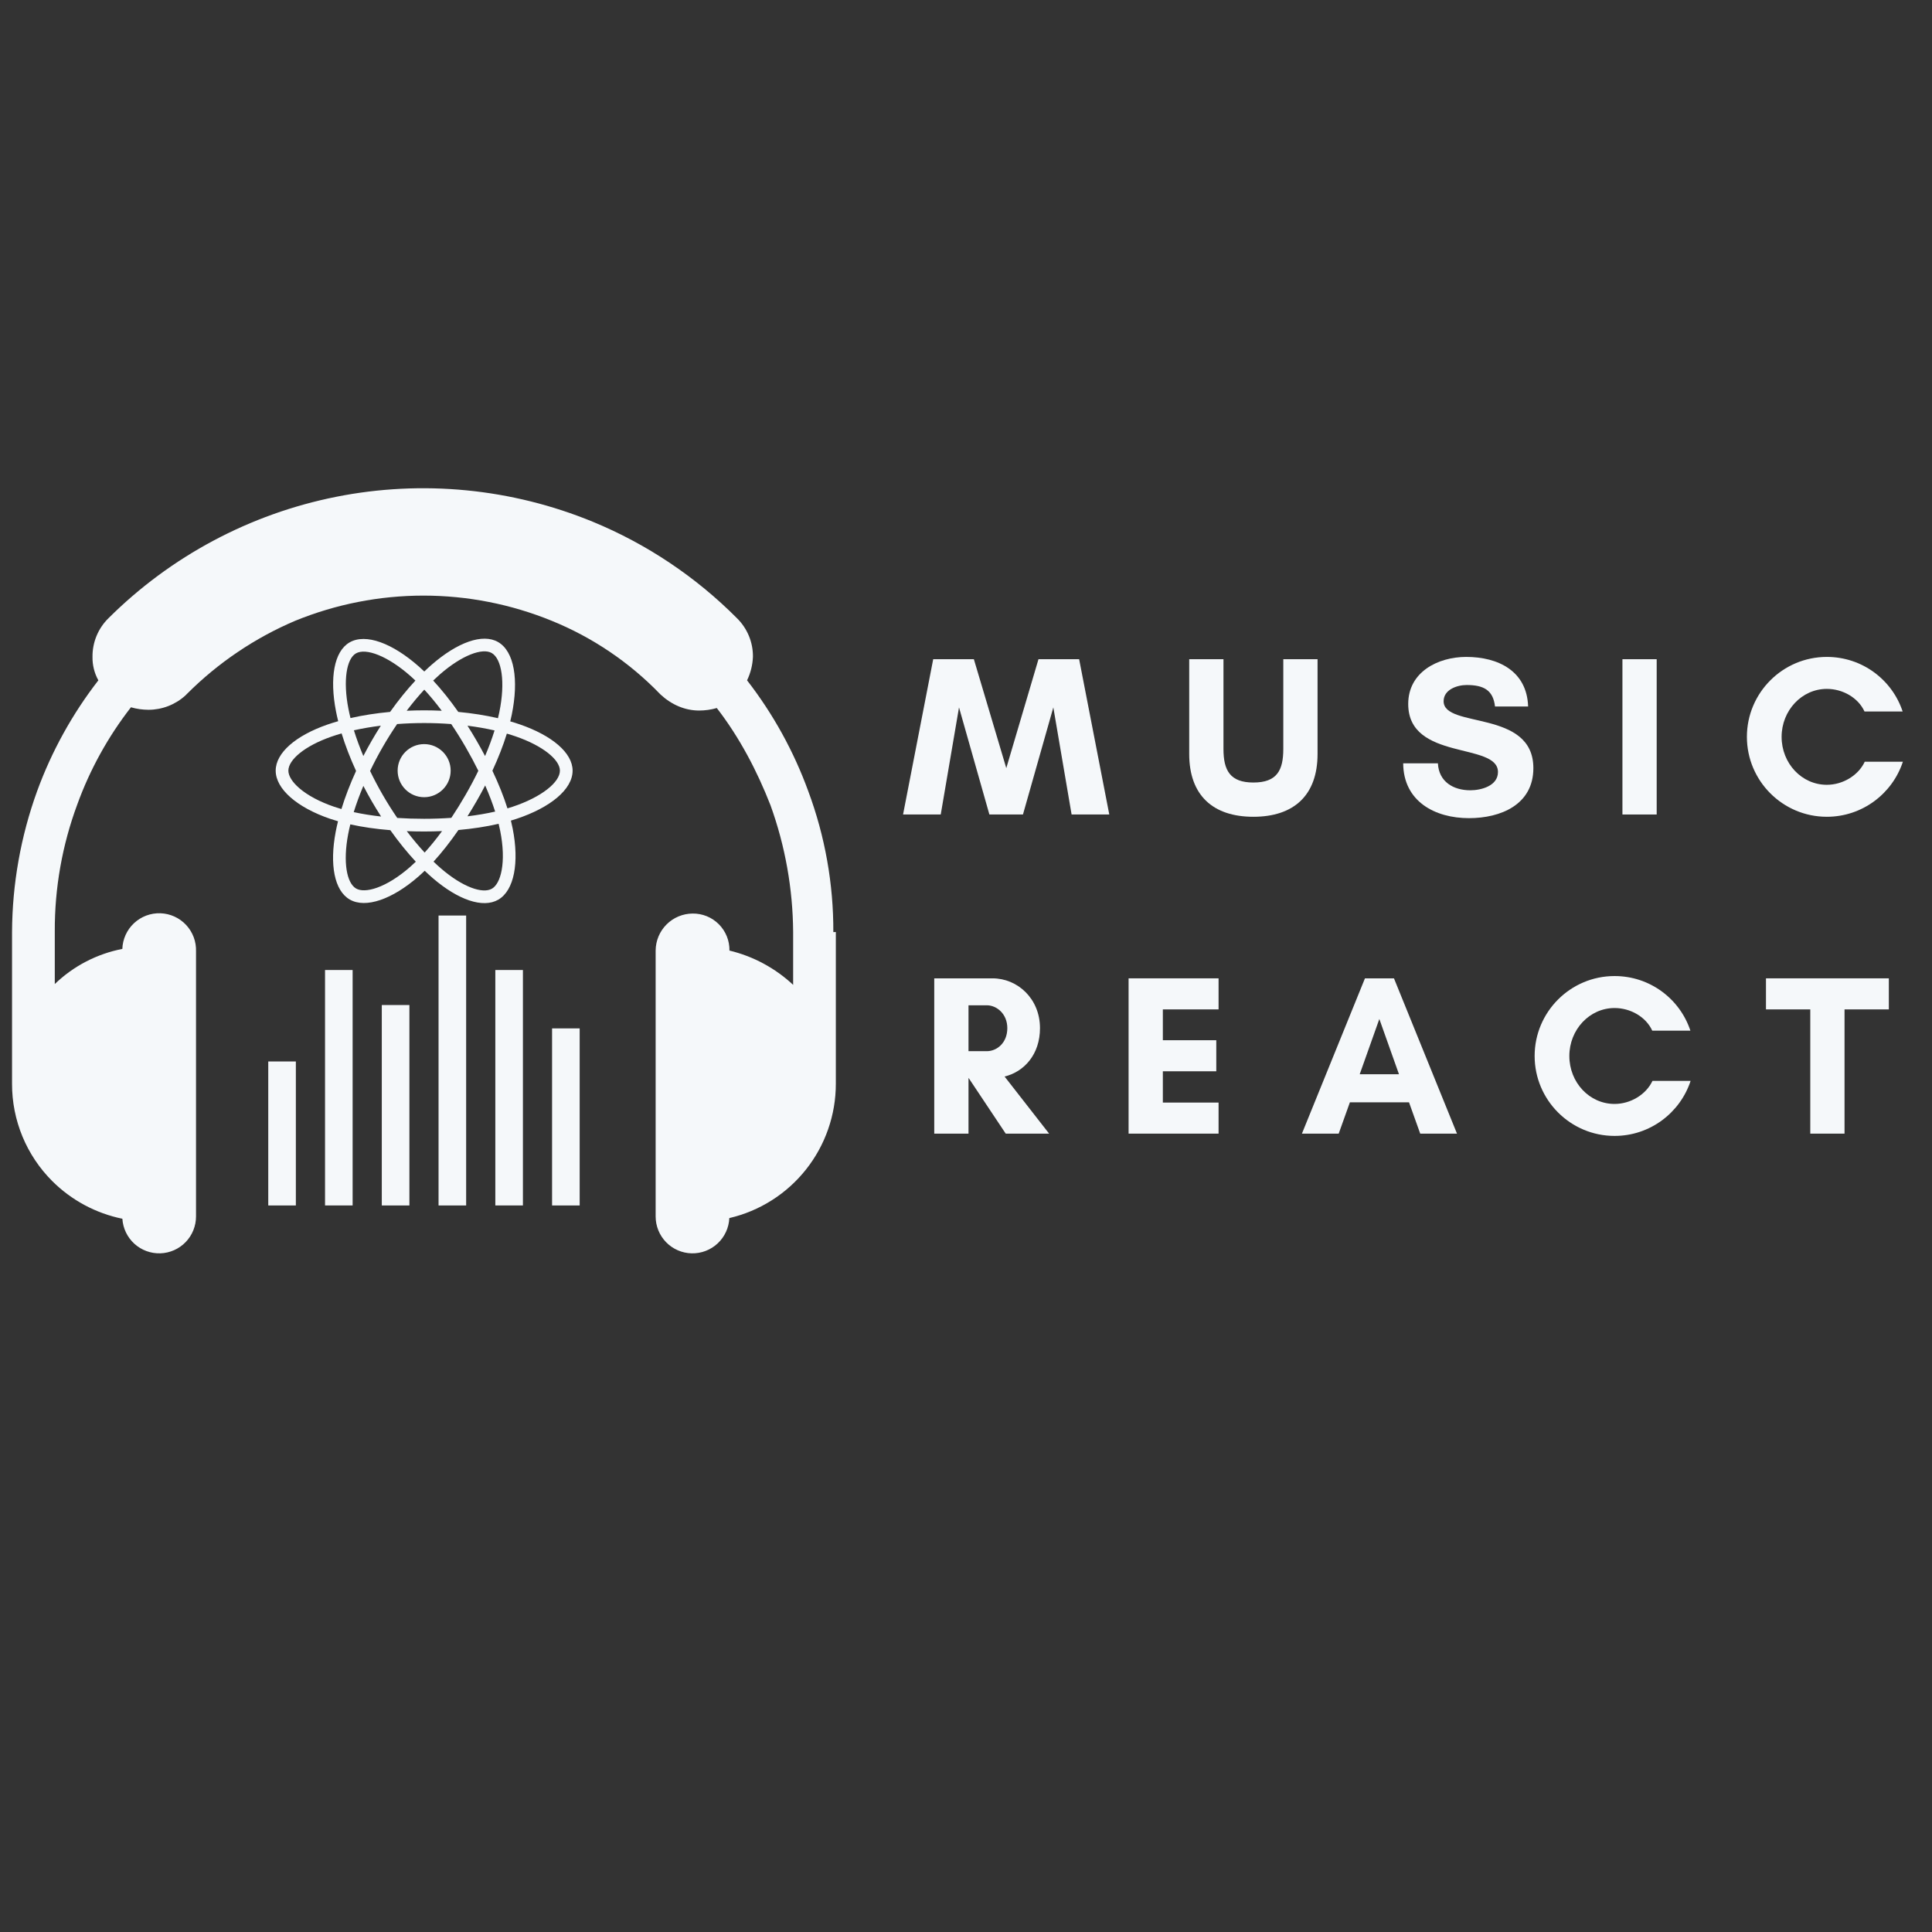 <svg xmlns="http://www.w3.org/2000/svg" width="1125" viewBox="0 0 1125 1125" height="1125" version="1.0"><rect x="0" y="0" width="1125" height="1125" fill="#333333" stroke="none"/><defs><clipPath id="a"><path d="M 7 284.297 L 486.879 284.297 L 486.879 729.797 L 7 729.797 Z M 7 284.297"/></clipPath><clipPath id="b"><path d="M 160.355 371 L 333.605 371 L 333.605 526 L 160.355 526 Z M 160.355 371"/></clipPath></defs><g clip-path="url(#a)"><path fill="#F5F8FA" d="M 486.707 542.707 L 486.707 631.129 C 486.707 633.371 486.609 635.613 486.422 637.852 C 486.234 640.09 485.953 642.316 485.574 644.527 C 485.199 646.742 484.734 648.938 484.176 651.109 C 483.613 653.285 482.965 655.434 482.227 657.551 C 481.488 659.672 480.66 661.758 479.746 663.809 C 478.832 665.859 477.832 667.867 476.75 669.836 C 475.668 671.801 474.504 673.719 473.262 675.586 C 472.02 677.457 470.699 679.27 469.305 681.027 C 467.91 682.785 466.441 684.484 464.906 686.117 C 463.367 687.754 461.766 689.32 460.094 690.82 C 458.426 692.324 456.699 693.75 454.91 695.105 C 453.121 696.461 451.277 697.738 449.383 698.938 C 447.488 700.141 445.543 701.258 443.555 702.297 C 441.562 703.332 439.535 704.285 437.465 705.152 C 435.395 706.02 433.293 706.797 431.16 707.488 C 429.023 708.176 426.863 708.777 424.68 709.285 C 424.648 709.98 424.586 710.668 424.488 711.355 C 424.391 712.043 424.262 712.727 424.098 713.398 C 423.934 714.074 423.738 714.738 423.512 715.395 C 423.281 716.051 423.023 716.691 422.734 717.324 C 422.445 717.953 422.125 718.566 421.773 719.168 C 421.426 719.766 421.047 720.348 420.641 720.91 C 420.234 721.473 419.805 722.016 419.344 722.535 C 418.887 723.059 418.406 723.555 417.898 724.027 C 417.391 724.504 416.863 724.949 416.312 725.375 C 415.766 725.797 415.195 726.191 414.605 726.559 C 414.02 726.926 413.414 727.266 412.793 727.574 C 412.172 727.883 411.539 728.16 410.891 728.41 C 410.242 728.656 409.586 728.871 408.918 729.055 C 408.246 729.238 407.57 729.391 406.887 729.508 C 406.203 729.625 405.52 729.711 404.828 729.762 C 404.133 729.812 403.441 729.832 402.75 729.816 C 402.055 729.801 401.363 729.75 400.676 729.668 C 399.988 729.586 399.305 729.469 398.629 729.32 C 397.953 729.168 397.281 728.988 396.625 728.773 C 395.965 728.559 395.316 728.316 394.68 728.039 C 394.043 727.762 393.422 727.453 392.816 727.117 C 392.211 726.781 391.621 726.414 391.051 726.02 C 390.48 725.625 389.93 725.207 389.402 724.758 C 388.871 724.312 388.363 723.84 387.879 723.344 C 387.395 722.844 386.938 722.328 386.504 721.785 C 386.07 721.242 385.66 720.684 385.281 720.102 C 384.902 719.52 384.551 718.922 384.23 718.309 C 383.906 717.695 383.617 717.066 383.355 716.422 C 383.094 715.781 382.867 715.125 382.668 714.461 C 382.469 713.793 382.305 713.121 382.172 712.441 C 382.039 711.758 381.941 711.074 381.875 710.383 C 381.809 709.691 381.777 709 381.777 708.305 L 381.777 553.457 C 381.785 552.754 381.824 552.055 381.898 551.355 C 381.973 550.656 382.082 549.961 382.223 549.273 C 382.363 548.586 382.539 547.906 382.746 547.234 C 382.953 546.562 383.191 545.902 383.465 545.254 C 383.738 544.605 384.039 543.973 384.371 543.355 C 384.707 542.734 385.066 542.133 385.461 541.551 C 385.852 540.965 386.27 540.402 386.719 539.859 C 387.164 539.316 387.637 538.797 388.133 538.301 C 388.629 537.805 389.148 537.332 389.691 536.887 C 390.234 536.441 390.797 536.023 391.379 535.629 C 391.965 535.238 392.566 534.875 393.184 534.543 C 393.801 534.211 394.434 533.91 395.082 533.637 C 395.73 533.367 396.391 533.125 397.062 532.918 C 397.734 532.711 398.414 532.539 399.102 532.398 C 399.789 532.254 400.48 532.148 401.18 532.074 C 401.879 532 402.578 531.961 403.281 531.957 C 403.988 531.945 404.695 531.973 405.398 532.031 C 406.105 532.094 406.805 532.188 407.5 532.32 C 408.195 532.449 408.883 532.617 409.559 532.816 C 410.238 533.016 410.906 533.25 411.562 533.516 C 412.215 533.781 412.855 534.082 413.48 534.41 C 414.105 534.742 414.715 535.105 415.305 535.496 C 415.891 535.887 416.461 536.309 417.008 536.758 C 417.555 537.207 418.078 537.68 418.578 538.184 C 419.078 538.684 419.551 539.207 419.996 539.758 C 420.445 540.305 420.863 540.875 421.25 541.469 C 421.641 542.059 422 542.668 422.328 543.293 C 422.66 543.922 422.957 544.562 423.219 545.219 C 423.484 545.875 423.715 546.543 423.914 547.223 C 424.109 547.902 424.273 548.59 424.402 549.289 C 424.531 549.984 424.625 550.684 424.684 551.391 C 424.742 552.098 424.766 552.805 424.754 553.512 C 431.691 555.18 438.305 557.707 444.59 561.09 C 450.875 564.477 456.629 568.605 461.848 573.48 L 461.848 542.707 C 461.758 530.129 460.609 517.648 458.398 505.266 C 456.188 492.879 452.945 480.773 448.676 468.941 C 440.863 448.922 430.613 429.383 417.391 412.285 C 414.043 413.25 410.625 413.738 407.141 413.746 C 398.797 413.746 391.027 410.324 384.688 404.469 L 384.199 403.977 C 375.293 394.781 365.539 386.605 354.934 379.445 C 344.324 372.281 333.098 366.293 321.242 361.473 C 315.328 359.062 309.312 356.938 303.195 355.109 C 297.078 353.277 290.883 351.746 284.617 350.52 C 278.352 349.289 272.039 348.363 265.684 347.746 C 259.328 347.129 252.957 346.82 246.57 346.82 C 240.188 346.82 233.816 347.129 227.461 347.746 C 221.102 348.363 214.793 349.289 208.527 350.52 C 202.258 351.746 196.066 353.277 189.949 355.109 C 183.828 356.938 177.812 359.062 171.902 361.473 C 160.145 366.473 148.973 372.551 138.383 379.699 C 127.793 386.848 117.98 394.941 108.945 403.977 L 107.977 404.957 C 106.52 406.285 104.953 407.469 103.277 408.504 C 101.602 409.543 99.848 410.418 98.012 411.133 C 96.176 411.848 94.289 412.387 92.352 412.754 C 90.418 413.117 88.465 413.305 86.492 413.309 C 83.012 413.301 79.598 412.812 76.254 411.848 C 69.586 420.414 63.629 429.445 58.383 438.949 C 53.137 448.453 48.664 458.309 44.969 468.516 C 40.602 480.309 37.32 492.395 35.125 504.777 C 32.93 517.16 31.855 529.641 31.902 542.219 L 31.902 573 C 34.605 570.395 37.48 567.996 40.527 565.805 C 43.574 563.617 46.762 561.656 50.09 559.926 C 53.422 558.195 56.855 556.711 60.398 555.477 C 63.941 554.238 67.555 553.266 71.238 552.551 C 71.262 551.848 71.32 551.148 71.41 550.449 C 71.504 549.75 71.629 549.062 71.789 548.375 C 71.949 547.691 72.141 547.016 72.367 546.348 C 72.594 545.684 72.852 545.027 73.141 544.387 C 73.434 543.746 73.754 543.121 74.105 542.512 C 74.457 541.902 74.836 541.312 75.246 540.742 C 75.656 540.168 76.094 539.621 76.555 539.09 C 77.02 538.562 77.508 538.059 78.023 537.578 C 78.535 537.094 79.07 536.641 79.629 536.215 C 80.188 535.785 80.762 535.387 81.359 535.012 C 81.957 534.641 82.57 534.301 83.203 533.988 C 83.832 533.68 84.477 533.398 85.133 533.152 C 85.793 532.906 86.461 532.691 87.141 532.508 C 87.82 532.324 88.504 532.18 89.199 532.062 C 89.895 531.949 90.59 531.871 91.293 531.824 C 91.992 531.777 92.695 531.766 93.398 531.789 C 94.102 531.812 94.801 531.871 95.496 531.961 C 96.195 532.055 96.883 532.18 97.57 532.34 C 98.254 532.5 98.93 532.695 99.594 532.922 C 100.258 533.145 100.914 533.406 101.551 533.695 C 102.191 533.984 102.816 534.309 103.426 534.66 C 104.035 535.012 104.625 535.391 105.195 535.801 C 105.766 536.211 106.316 536.648 106.844 537.113 C 107.375 537.578 107.879 538.066 108.359 538.578 C 108.84 539.094 109.293 539.629 109.719 540.188 C 110.148 540.746 110.547 541.324 110.918 541.922 C 111.289 542.52 111.629 543.133 111.941 543.766 C 112.25 544.395 112.531 545.039 112.777 545.699 C 113.023 546.359 113.238 547.027 113.422 547.707 C 113.602 548.387 113.75 549.074 113.867 549.77 C 113.98 550.461 114.059 551.16 114.105 551.863 C 114.152 552.562 114.164 553.266 114.141 553.969 L 114.141 708.305 C 114.141 708.996 114.109 709.684 114.043 710.371 C 113.977 711.055 113.879 711.738 113.75 712.414 C 113.617 713.094 113.453 713.762 113.258 714.426 C 113.062 715.086 112.836 715.734 112.578 716.375 C 112.32 717.016 112.031 717.641 111.715 718.254 C 111.395 718.867 111.051 719.461 110.672 720.039 C 110.297 720.617 109.895 721.176 109.465 721.715 C 109.035 722.254 108.582 722.773 108.102 723.27 C 107.625 723.766 107.121 724.238 106.598 724.684 C 106.074 725.133 105.527 725.551 104.965 725.949 C 104.398 726.344 103.816 726.711 103.215 727.047 C 102.613 727.387 102 727.695 101.367 727.977 C 100.738 728.254 100.098 728.504 99.441 728.719 C 98.789 728.938 98.125 729.125 97.453 729.277 C 96.781 729.43 96.105 729.551 95.422 729.641 C 94.738 729.727 94.051 729.781 93.363 729.805 C 92.672 729.824 91.984 729.816 91.297 729.77 C 90.609 729.727 89.926 729.648 89.246 729.539 C 88.562 729.43 87.891 729.285 87.223 729.109 C 86.559 728.934 85.902 728.727 85.254 728.488 C 84.605 728.25 83.973 727.98 83.352 727.68 C 82.73 727.383 82.129 727.051 81.539 726.695 C 80.949 726.336 80.379 725.949 79.828 725.539 C 79.273 725.125 78.742 724.688 78.234 724.223 C 77.723 723.758 77.238 723.27 76.773 722.758 C 76.312 722.246 75.875 721.715 75.465 721.16 C 75.051 720.609 74.668 720.035 74.312 719.445 C 73.953 718.855 73.629 718.25 73.328 717.629 C 73.031 717.004 72.762 716.371 72.527 715.723 C 72.289 715.074 72.082 714.418 71.91 713.75 C 71.738 713.082 71.594 712.406 71.484 711.727 C 71.379 711.047 71.301 710.359 71.258 709.672 C 67.414 708.887 63.648 707.828 59.961 706.492 C 56.27 705.156 52.699 703.562 49.242 701.707 C 45.785 699.852 42.48 697.754 39.328 695.414 C 36.176 693.078 33.211 690.523 30.434 687.754 C 28.578 685.902 26.816 683.961 25.152 681.938 C 23.488 679.91 21.926 677.805 20.469 675.625 C 19.012 673.445 17.664 671.199 16.43 668.887 C 15.191 666.574 14.074 664.207 13.07 661.781 C 12.066 659.359 11.188 656.891 10.43 654.379 C 9.668 651.871 9.035 649.328 8.527 646.754 C 8.016 644.18 7.637 641.59 7.383 638.977 C 7.129 636.367 7.004 633.75 7.012 631.129 L 7.012 542.707 C 7.078 528.723 8.336 514.844 10.789 501.074 C 13.238 487.305 16.848 473.844 21.609 460.695 C 25.848 449.082 30.957 437.863 36.938 427.039 C 42.918 416.219 49.695 405.926 57.273 396.16 C 56.113 394.07 55.242 391.867 54.664 389.547 C 54.086 387.23 53.82 384.875 53.863 382.484 C 53.84 380.398 54.027 378.328 54.422 376.277 C 54.816 374.223 55.41 372.234 56.207 370.301 C 57.004 368.371 57.984 366.539 59.152 364.809 C 60.32 363.074 61.645 361.477 63.137 360.012 C 65.387 357.77 67.676 355.57 70.008 353.414 C 72.34 351.258 74.711 349.141 77.117 347.07 C 79.527 345 81.973 342.977 84.457 340.992 C 86.938 339.012 89.457 337.078 92.012 335.191 C 94.566 333.301 97.152 331.461 99.773 329.668 C 102.395 327.871 105.047 326.129 107.734 324.434 C 110.418 322.734 113.133 321.09 115.879 319.492 C 118.625 317.895 121.398 316.352 124.203 314.855 C 127.004 313.359 129.832 311.918 132.688 310.527 C 135.543 309.137 138.422 307.797 141.324 306.512 C 144.23 305.227 147.156 303.996 150.105 302.816 C 153.055 301.641 156.023 300.516 159.016 299.449 C 162.004 298.379 165.012 297.363 168.039 296.406 C 171.066 295.449 174.113 294.543 177.172 293.699 C 180.234 292.852 183.309 292.062 186.398 291.328 C 189.484 290.594 192.59 289.914 195.703 289.297 C 198.816 288.676 201.941 288.113 205.074 287.605 C 208.211 287.102 211.355 286.652 214.504 286.262 C 217.656 285.875 220.812 285.539 223.977 285.266 C 227.141 284.992 230.309 284.777 233.48 284.617 C 236.648 284.461 239.824 284.359 242.996 284.316 C 246.172 284.277 249.348 284.293 252.523 284.367 C 255.695 284.441 258.867 284.574 262.039 284.766 C 265.207 284.957 268.371 285.207 271.531 285.516 C 274.691 285.82 277.848 286.188 280.992 286.609 C 284.141 287.035 287.277 287.516 290.406 288.051 C 293.539 288.59 296.656 289.188 299.762 289.84 C 302.871 290.492 305.965 291.199 309.047 291.969 C 312.129 292.734 315.195 293.555 318.246 294.434 C 321.297 295.312 324.332 296.246 327.348 297.238 C 330.367 298.227 333.363 299.273 336.344 300.375 C 339.324 301.473 342.281 302.629 345.219 303.836 C 360.934 310.316 375.855 318.285 389.984 327.742 C 404.113 337.199 417.172 347.953 429.164 360.012 C 430.652 361.477 431.98 363.074 433.145 364.809 C 434.312 366.539 435.293 368.371 436.09 370.301 C 436.887 372.234 437.484 374.223 437.879 376.277 C 438.273 378.328 438.457 380.398 438.434 382.484 C 438.227 387.277 437.086 391.836 435.016 396.16 C 442.59 405.926 449.363 416.219 455.34 427.039 C 461.312 437.863 466.418 449.082 470.648 460.695 C 475.531 473.82 479.199 487.277 481.652 501.066 C 484.105 514.855 485.305 528.754 485.246 542.762 Z M 486.707 542.707"/></g><path fill="#F5F8FA" d="M 156.207 618.09 L 172.277 618.09 L 172.277 701.938 L 156.207 701.938 Z M 156.207 618.09"/><path fill="#F5F8FA" d="M 189.266 564.836 L 205.332 564.836 L 205.332 701.926 L 189.266 701.926 Z M 189.266 564.836"/><path fill="#F5F8FA" d="M 222.32 585.23 L 238.391 585.23 L 238.391 701.938 L 222.32 701.938 Z M 222.32 585.23"/><path fill="#F5F8FA" d="M 255.367 533.113 L 271.438 533.113 L 271.438 701.938 L 255.367 701.938 Z M 255.367 533.113"/><path fill="#F5F8FA" d="M 288.426 564.836 L 304.496 564.836 L 304.496 701.926 L 288.426 701.926 Z M 288.426 564.836"/><path fill="#F5F8FA" d="M 321.473 598.832 L 337.543 598.832 L 337.543 701.938 L 321.473 701.938 Z M 321.473 598.832"/><g clip-path="url(#b)"><path fill="#F5F8FA" d="M 302.684 421.812 C 300.895 421.191 299.035 420.609 297.117 420.055 C 297.434 418.77 297.727 417.5 297.98 416.254 C 302.191 395.781 299.441 379.289 290.035 373.859 C 281.012 368.652 266.262 374.082 251.363 387.062 C 249.93 388.309 248.492 389.629 247.062 391.016 C 246.102 390.098 245.148 389.215 244.199 388.367 C 228.582 374.488 212.934 368.641 203.535 374.086 C 194.523 379.309 191.855 394.812 195.648 414.215 C 196.016 416.09 196.445 418.004 196.926 419.949 C 194.715 420.578 192.574 421.25 190.531 421.961 C 172.227 428.352 160.535 438.363 160.535 448.75 C 160.535 459.473 173.086 470.234 192.148 476.758 C 193.652 477.273 195.215 477.762 196.824 478.219 C 196.301 480.324 195.848 482.383 195.465 484.398 C 191.852 503.465 194.676 518.602 203.66 523.789 C 212.941 529.148 228.523 523.637 243.691 510.367 C 244.895 509.32 246.094 508.203 247.297 507.039 C 248.863 508.543 250.426 509.969 251.969 511.309 C 266.668 523.965 281.18 529.074 290.156 523.875 C 299.426 518.5 302.445 502.234 298.527 482.453 C 298.23 480.938 297.883 479.395 297.496 477.828 C 298.59 477.504 299.664 477.164 300.711 476.82 C 320.531 470.242 333.426 459.621 333.426 448.75 C 333.426 438.324 321.355 428.246 302.684 421.812 Z M 298.387 469.805 C 297.441 470.113 296.469 470.418 295.484 470.707 C 293.297 463.777 290.344 456.402 286.723 448.785 C 290.176 441.348 293.012 434.066 295.141 427.18 C 296.91 427.691 298.625 428.23 300.277 428.801 C 316.277 434.316 326.035 442.469 326.035 448.75 C 326.035 455.438 315.5 464.125 298.387 469.805 Z M 291.281 483.887 C 293.02 492.633 293.262 500.543 292.113 506.73 C 291.086 512.289 289.012 515.992 286.453 517.473 C 281.004 520.629 269.355 516.527 256.793 505.703 C 255.348 504.457 253.895 503.133 252.445 501.734 C 257.312 496.398 262.184 490.199 266.938 483.312 C 275.289 482.574 283.184 481.355 290.352 479.699 C 290.703 481.129 291.012 482.52 291.281 483.887 Z M 219.48 516.926 C 214.156 518.812 209.918 518.867 207.355 517.387 C 201.898 514.234 199.633 502.078 202.727 485.777 C 203.078 483.914 203.5 481.992 203.988 480.031 C 211.07 481.602 218.91 482.73 227.285 483.406 C 232.07 490.145 237.082 496.34 242.125 501.762 C 241.027 502.828 239.926 503.844 238.832 504.797 C 232.125 510.672 225.402 514.836 219.48 516.926 Z M 194.539 469.762 C 186.109 466.875 179.148 463.129 174.375 459.031 C 170.086 455.363 167.922 451.711 167.922 448.75 C 167.922 442.449 177.309 434.406 192.961 428.945 C 194.863 428.281 196.852 427.656 198.914 427.07 C 201.078 434.113 203.914 441.48 207.34 448.926 C 203.871 456.484 200.992 463.969 198.809 471.102 C 197.336 470.676 195.91 470.23 194.539 469.762 Z M 202.898 412.793 C 199.652 396.172 201.809 383.633 207.238 380.484 C 213.023 377.133 225.812 381.914 239.289 393.895 C 240.156 394.66 241.02 395.461 241.891 396.293 C 236.867 401.691 231.902 407.84 227.16 414.539 C 219.027 415.293 211.246 416.504 204.09 418.129 C 203.641 416.316 203.242 414.535 202.902 412.793 Z M 277.473 431.23 C 275.766 428.273 274.008 425.383 272.219 422.574 C 277.734 423.273 283.016 424.199 287.98 425.332 C 286.496 430.113 284.637 435.113 282.449 440.238 C 280.883 437.254 279.223 434.25 277.473 431.23 Z M 247.062 401.574 C 250.473 405.27 253.883 409.395 257.238 413.871 C 253.855 413.711 250.43 413.629 246.98 413.629 C 243.562 413.629 240.168 413.711 236.805 413.867 C 240.16 409.434 243.605 405.312 247.062 401.574 Z M 216.457 431.281 C 214.746 434.246 213.117 437.234 211.574 440.23 C 209.426 435.125 207.586 430.102 206.082 425.254 C 211.016 424.148 216.273 423.246 221.758 422.562 C 219.941 425.395 218.168 428.305 216.457 431.281 Z M 221.914 475.461 C 216.25 474.832 210.91 473.973 205.98 472.898 C 207.508 467.965 209.387 462.84 211.586 457.621 C 213.133 460.613 214.766 463.602 216.484 466.578 C 218.238 469.605 220.051 472.566 221.914 475.461 Z M 247.266 496.441 C 243.766 492.66 240.273 488.477 236.863 483.98 C 240.172 484.109 243.551 484.176 246.98 484.176 C 250.504 484.176 253.992 484.094 257.414 483.945 C 254.051 488.523 250.648 492.715 247.266 496.441 Z M 282.516 457.355 C 284.828 462.629 286.777 467.727 288.324 472.582 C 283.312 473.723 277.898 474.645 272.199 475.332 C 273.996 472.488 275.766 469.547 277.508 466.523 C 279.27 463.469 280.938 460.406 282.516 457.355 Z M 271.105 462.832 C 268.402 467.523 265.625 472 262.812 476.227 C 257.684 476.59 252.383 476.781 246.98 476.781 C 241.598 476.781 236.363 476.617 231.324 476.285 C 228.395 472.008 225.562 467.52 222.875 462.871 L 222.879 462.871 C 220.199 458.242 217.734 453.57 215.5 448.926 C 217.734 444.273 220.191 439.598 222.855 434.973 C 225.523 430.34 228.336 425.871 231.238 421.613 C 236.379 421.227 241.652 421.023 246.98 421.023 C 252.336 421.023 257.609 421.227 262.75 421.617 C 265.613 425.844 268.402 430.297 271.082 434.934 C 273.793 439.621 276.285 444.266 278.531 448.824 C 276.289 453.457 273.805 458.148 271.105 462.832 Z M 286.34 380.262 C 292.133 383.605 294.383 397.086 290.742 414.762 C 290.512 415.887 290.25 417.039 289.965 418.203 C 282.793 416.543 275.008 415.312 266.855 414.547 C 262.102 407.773 257.18 401.617 252.234 396.285 C 253.566 395.008 254.895 393.785 256.211 392.637 C 268.977 381.516 280.91 377.125 286.34 380.262 Z M 246.98 433.293 C 255.504 433.293 262.418 440.207 262.418 448.746 C 262.418 457.281 255.504 464.203 246.98 464.203 C 238.457 464.203 231.543 457.281 231.543 448.746 C 231.543 440.207 238.457 433.293 246.98 433.293 Z M 246.98 433.293"/></g><g fill="#F5F8FA"><g><g><path d="M 120.746 0 L 103.191 -90.426 L 79.523 -90.426 L 60.773 -26.996 L 41.891 -90.426 L 18.219 -90.426 L 0.664 0 L 22.605 0 L 33.246 -62.367 L 50.934 0 L 70.48 0 L 88.168 -62.367 L 98.805 0 Z M 120.746 0" transform="translate(525.186 474.279)"/></g></g></g><g fill="#F5F8FA"><g><g><path d="M 60.773 -90.426 L 60.773 -38.164 C 60.773 -25.664 57.051 -18.617 43.352 -18.617 C 29.789 -18.617 25.93 -25.664 25.93 -38.164 L 25.93 -90.426 L 5.984 -90.426 L 5.984 -35.238 C 5.984 -11.172 19.812 1.328 43.352 1.328 C 66.891 1.328 80.719 -11.172 80.719 -35.238 L 80.719 -90.426 Z M 60.773 -90.426" transform="translate(686.49 474.279)"/></g></g></g><g fill="#F5F8FA"><g><g><path d="M 43.086 -14.098 C 33.246 -14.098 24.734 -19.016 24.203 -29.789 L 3.988 -29.789 C 4.121 -7.715 22.34 2.129 42.289 2.129 C 60.773 2.129 79.789 -5.719 79.789 -26.996 C 79.789 -61.438 27.527 -49.867 27.527 -65.957 C 27.527 -72.742 35.371 -75.398 40.957 -75.398 C 50.934 -75.398 56.383 -72.34 57.449 -62.898 L 76.73 -62.898 C 76.066 -83.512 59.309 -91.758 40.691 -91.758 C 24.203 -91.758 6.914 -82.98 6.914 -64.363 C 6.914 -30.984 59.176 -42.289 59.176 -24.734 C 59.176 -16.621 49.336 -14.098 43.086 -14.098 Z M 43.086 -14.098" transform="translate(813.088 474.279)"/></g></g></g><g fill="#F5F8FA"><g><g><path d="M 27.926 0 L 27.926 -90.426 L 7.98 -90.426 L 7.98 0 Z M 27.926 0" transform="translate(936.76 474.279)"/></g></g></g><g fill="#F5F8FA"><g><g><path d="M 73.273 -30.719 C 69.551 -22.738 60.508 -17.289 51.199 -17.289 C 36.57 -17.289 24.867 -29.789 24.867 -45.215 C 24.867 -60.508 36.57 -73.141 51.199 -73.141 C 60.375 -73.141 69.418 -68.086 73.141 -59.973 L 95.348 -59.973 C 89.23 -78.457 71.809 -91.758 51.199 -91.758 C 25.531 -91.758 4.656 -70.879 4.656 -45.215 C 4.656 -19.547 25.531 1.328 51.199 1.328 C 71.809 1.328 89.363 -12.102 95.48 -30.719 Z M 73.273 -30.719" transform="translate(1012.561 474.279)"/></g></g></g><g fill="#F5F8FA"><g><g><path d="M 27.926 -32.312 L 28.059 -32.312 L 49.602 0 L 74.867 0 L 48.938 -33.246 C 60.375 -36.039 69.551 -46.145 69.551 -61.438 C 69.551 -78.59 56.516 -90.426 41.891 -90.426 L 7.98 -90.426 L 7.98 0 L 27.926 0 Z M 38.566 -74.734 C 44.414 -74.734 50.531 -69.684 50.531 -61.438 C 50.531 -52.793 44.414 -48.008 38.566 -48.008 L 27.926 -48.008 L 27.926 -74.734 Z M 38.566 -74.734" transform="translate(536.03 660.112)"/></g></g></g><g fill="#F5F8FA"><g><g><path d="M 60.375 -18.086 L 27.926 -18.086 L 27.926 -36.305 L 59.043 -36.305 L 59.043 -54.391 L 27.926 -54.391 L 27.926 -72.34 L 60.375 -72.34 L 60.375 -90.426 L 7.98 -90.426 L 7.98 0 L 60.375 0 Z M 60.375 -18.086" transform="translate(649.196 660.112)"/></g></g></g><g fill="#F5F8FA"><g><g><path d="M 57.184 -34.574 L 34.309 -34.574 L 45.746 -66.758 Z M 90.961 0 L 54.258 -90.426 L 37.367 -90.426 L 0.664 0 L 22.074 0 L 28.59 -18.219 L 63.031 -18.219 L 69.551 0 Z M 90.961 0" transform="translate(757.443 660.112)"/></g></g></g><g fill="#F5F8FA"><g><g><path d="M 73.273 -30.719 C 69.551 -22.738 60.508 -17.289 51.199 -17.289 C 36.57 -17.289 24.867 -29.789 24.867 -45.215 C 24.867 -60.508 36.57 -73.141 51.199 -73.141 C 60.375 -73.141 69.418 -68.086 73.141 -59.973 L 95.348 -59.973 C 89.23 -78.457 71.809 -91.758 51.199 -91.758 C 25.531 -91.758 4.656 -70.879 4.656 -45.215 C 4.656 -19.547 25.531 1.328 51.199 1.328 C 71.809 1.328 89.363 -12.102 95.48 -30.719 Z M 73.273 -30.719" transform="translate(888.96 660.112)"/></g></g></g><g fill="#F5F8FA"><g><g><path d="M 46.41 -72.34 L 72.207 -72.34 L 72.207 -90.426 L 0.664 -90.426 L 0.664 -72.34 L 26.465 -72.34 L 26.465 0 L 46.41 0 Z M 46.41 -72.34" transform="translate(1027.66 660.112)"/></g></g></g></svg>